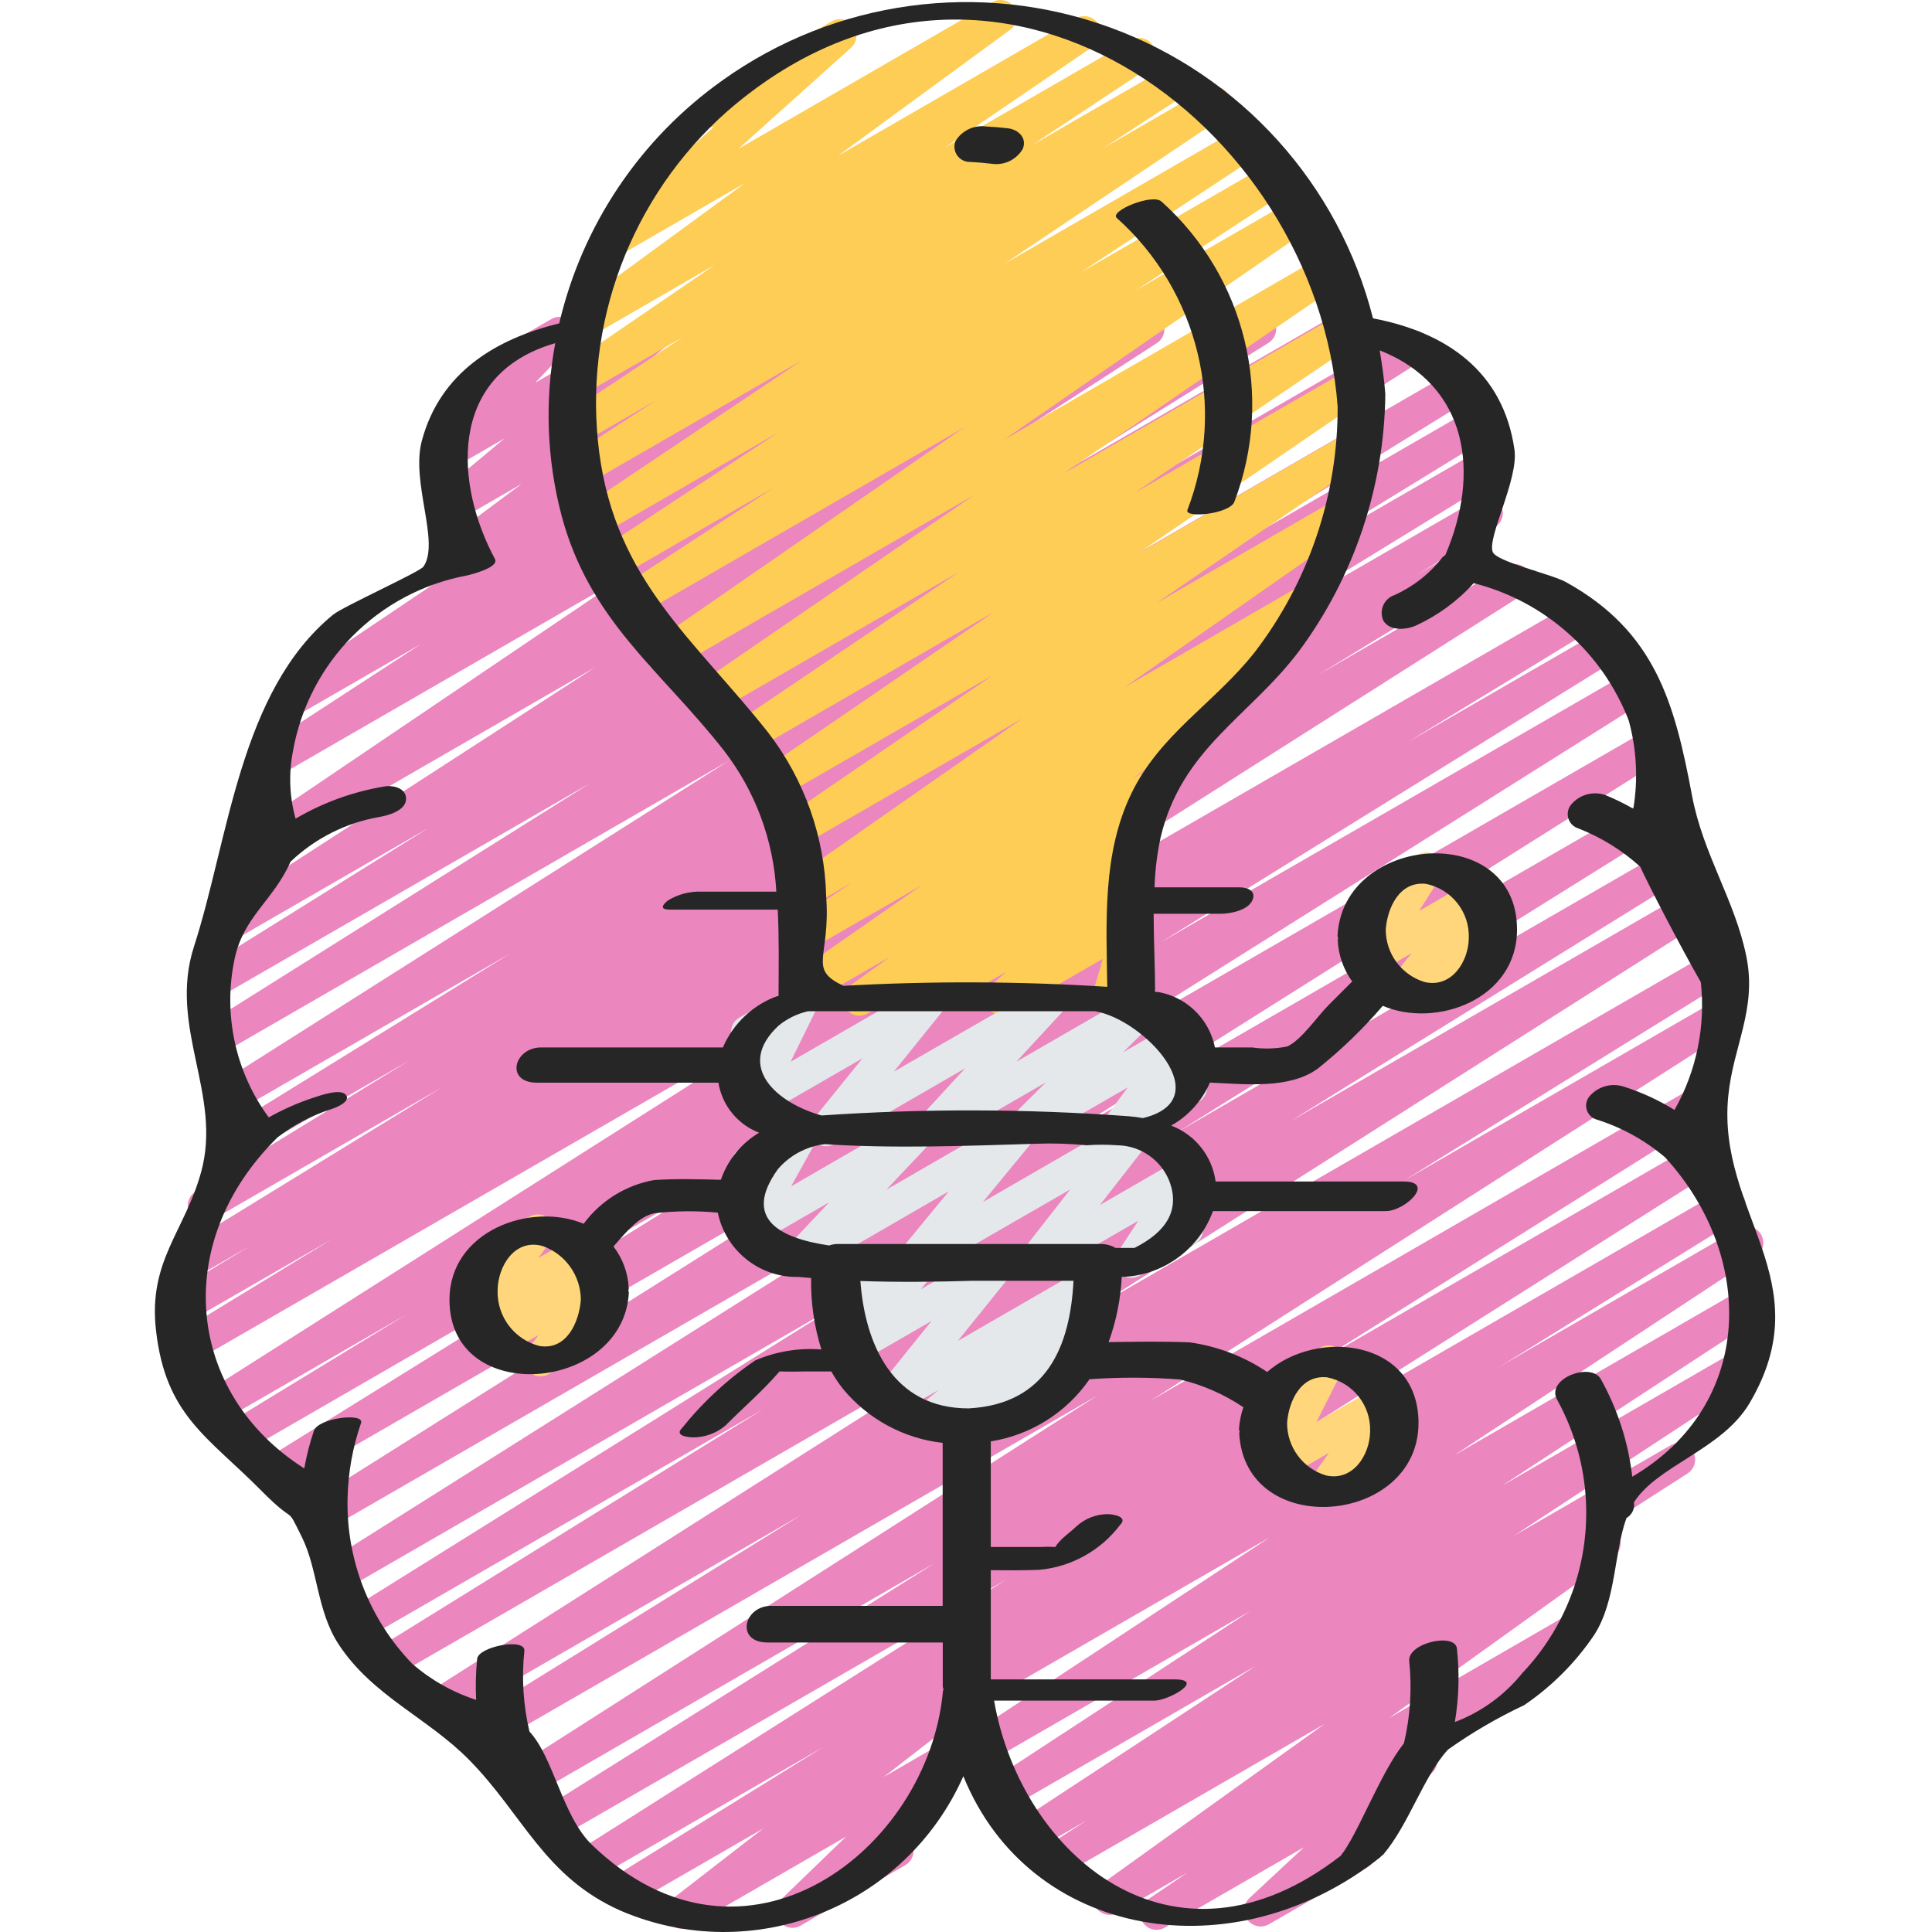 <svg height="501pt" viewBox="-40 0 501 501.178" width="501pt" xmlns="http://www.w3.org/2000/svg"><path d="m259.934 500.621c-1.875.004-3.531-1.219-4.082-3.012-.551-1.793.133-3.734 1.684-4.785l10.508-7.117-18.18 10.484c-1.961 1.102-4.445.488-5.668-1.402-1.223-1.891-.766-4.406 1.043-5.746l58.344-41.875-68.777 39.707c-2.008 1.176-4.59.527-5.801-1.461-1.211-1.992-.605-4.582 1.363-5.828l11.629-7.473-13.898 8.027c-2 1.137-4.539.484-5.742-1.473-1.207-1.957-.645-4.516 1.27-5.789l62.027-40.73-64.93 37.488c-1.996 1.137-4.535.484-5.742-1.473-1.203-1.957-.641-4.516 1.273-5.789l68.035-44.492-68.746 39.688c-1.992 1.117-4.512.465-5.711-1.48-1.203-1.945-.656-4.488 1.23-5.773l78.305-51.559-76 43.871c-1.32.84-3 .891-4.367.125-1.367-.762-2.207-2.215-2.188-3.781.023-1.57.898-3 2.289-3.727l201.719-116.469c2.004-1.242 4.637-.621 5.875 1.387 1.238 2.004.621 4.637-1.387 5.875l-78.223 51.508 76.023-43.887c1.992-1.102 4.5-.438 5.691 1.5 1.191 1.941.652 4.477-1.23 5.762l-68.105 44.535 60.734-35.055c1.988-1.086 4.48-.422 5.672 1.508 1.188 1.93.66 4.453-1.203 5.746l-62.062 40.754 40.609-23.449c2.012-1.18 4.594-.527 5.805 1.461 1.211 1.988.602 4.582-1.367 5.824l-21.598 13.875c1.855 0 3.496 1.195 4.062 2.961.57 1.762-.066 3.691-1.57 4.773l-58.289 41.812 46.078-26.633c1.988-1.133 4.516-.496 5.73 1.441 1.215 1.941.68 4.492-1.207 5.785l-39.832 27.07c.34.254.645.559.902.902 1.297 1.746 1.07 4.188-.52 5.668l-17.922 16.691c1.699.406 2.973 1.809 3.223 3.535.25 1.727-.574 3.434-2.086 4.305l-25.523 14.738c-1.883 1.094-4.285.594-5.578-1.156-1.289-1.754-1.059-4.195.543-5.672l14.113-13.148-36.113 20.848c-.645.375-1.383.578-2.133.578zm0 0" fill="#eb86be"/><path d="m136.84 500.348c-1.848.027-3.5-1.141-4.098-2.887-.598-1.75 0-3.684 1.48-4.793l23.66-18.328-34.133 19.711c-2.008 1.109-4.535.426-5.715-1.543-1.184-1.969-.594-4.516 1.328-5.77l54.164-33.562-59.281 34.219c-2.008 1.102-4.523.43-5.707-1.531-1.184-1.957-.613-4.5 1.293-5.766l111.191-70.371-116.633 67.328c-2.012 1.125-4.551.453-5.742-1.52-1.188-1.977-.598-4.535 1.336-5.785l102.648-64.402-104.898 60.586c-2.012 1.176-4.594.527-5.805-1.461-1.211-1.988-.602-4.582 1.367-5.828l151.328-96.648-156.688 90.453c-2.016 1.137-4.57.461-5.758-1.527-1.188-1.984-.574-4.555 1.379-5.793l84.316-52.207-92.809 53.59c-2 1.086-4.5.406-5.68-1.539-1.18-1.945-.625-4.477 1.262-5.75l158.062-100.445-167.109 96.48c-2.016 1.133-4.566.457-5.754-1.527-1.188-1.988-.578-4.559 1.379-5.797l100.691-62.395-103.449 59.734c-2.004 1.055-4.484.363-5.648-1.578-1.164-1.941-.613-4.457 1.262-5.727l129.051-80.531-130.039 75.094c-1.305.789-2.934.82-4.266.086-1.336-.738-2.176-2.129-2.207-3.652-.031-1.523.754-2.949 2.059-3.738l156.57-98.688-154.914 89.43c-2 1.07-4.492.387-5.664-1.559-1.172-1.941-.617-4.465 1.262-5.738l151.168-95.145-160.215 92.484c-2.023 1.211-4.645.551-5.855-1.473-1.211-2.023-.555-4.648 1.469-5.859l118.195-73.387-123.98 71.68c-2.016 1.117-4.551.43-5.73-1.551-1.176-1.98-.57-4.539 1.371-5.777l47.02-28.68-48.75 28.16c-2.004 1.082-4.504.406-5.684-1.539-1.18-1.945-.625-4.477 1.262-5.75l167.168-106.137-169.148 97.586c-2 .977-4.418.25-5.547-1.668-1.133-1.918-.594-4.387 1.23-5.66l40.012-24.449-37.34 21.52c-2.012 1.047-4.488.34-5.641-1.609-1.156-1.949-.586-4.461 1.297-5.719l20.684-12.598-15.215 8.789c-2.016 1.117-4.555.43-5.73-1.551-1.18-1.98-.57-4.539 1.371-5.777l69.496-42.668-59.922 34.594c-2.012 1.094-4.527.402-5.699-1.562-1.172-1.965-.586-4.504 1.328-5.758l55.637-34.133-38.852 22.441c-2.008 1.059-4.492.359-5.652-1.59-1.164-1.949-.594-4.469 1.293-5.73l69.434-42.891-70.613 40.758c-2.004 1.102-4.52.426-5.707-1.531-1.184-1.957-.609-4.504 1.297-5.766l131.711-83.457-132.359 76.449c-2.008 1.129-4.551.457-5.738-1.52-1.191-1.973-.598-4.531 1.336-5.785l100.605-63.215-96.211 55.52c-2.023 1.215-4.645.559-5.859-1.465-1.215-2.02-.559-4.645 1.465-5.855l58.949-36.754-50.691 29.27c-2.008 1.23-4.637.598-5.863-1.414-1.23-2.008-.598-4.637 1.41-5.867l98.195-63.547-82.18 47.445c-1.984 1.133-4.516.496-5.727-1.441-1.215-1.941-.684-4.492 1.207-5.785l94.719-64.059-89.992 51.941c-2 1.137-4.539.484-5.742-1.473-1.207-1.957-.645-4.516 1.27-5.789l41.258-26.871-31.988 18.441c-1.992 1.152-4.543.52-5.762-1.434s-.668-4.523 1.246-5.805l47.273-31.785c-1.82-.039-3.418-1.227-3.977-2.957-.559-1.734.047-3.633 1.504-4.723l17.809-13.281-17.262 9.969c-1.922 1.121-4.379.586-5.652-1.238-1.273-1.824-.938-4.316.777-5.734l17.699-14.805-13.391 7.738c-1.836 1.062-4.176.613-5.488-1.055s-1.199-4.047.266-5.582l11.281-11.871c-1.844-.184-3.359-1.535-3.75-3.348-.391-1.816.438-3.672 2.047-4.598l21.145-12.211c1.836-1.074 4.188-.629 5.504 1.043 1.32 1.672 1.203 4.062-.273 5.598l-9.387 9.855 30.402-17.555c1.918-1.117 4.371-.578 5.645 1.238 1.273 1.816.941 4.305-.762 5.727l-17.715 14.812 37.719-21.777c1.957-1.137 4.461-.547 5.707 1.344 1.246 1.891.797 4.426-1.023 5.773l-17.844 13.297 35.371-20.414c1.992-1.152 4.539-.52 5.758 1.434s.668 4.523-1.246 5.805l-39.883 26.82 58.98-34.059c2-1.133 4.539-.484 5.742 1.473 1.207 1.957.645 4.52-1.27 5.789l-41.23 26.875 59.203-34.137c1.992-1.18 4.559-.555 5.789 1.406s.672 4.543-1.258 5.824l-94.723 64 123.445-71.23c2.004-1.137 4.551-.48 5.75 1.484 1.203 1.969.625 4.535-1.305 5.797l-98.133 63.512 122.598-70.824c1.309-.785 2.938-.812 4.27-.074 1.332.742 2.172 2.137 2.199 3.66.023 1.527-.766 2.949-2.074 3.734l-58.965 36.77 76.363-44.059c2.02-1.215 4.645-.562 5.859 1.457 1.215 2.02.566 4.641-1.453 5.859l-100.574 63.145 114.234-65.953c2.008-1.148 4.566-.484 5.766 1.492 1.199 1.98.602 4.555-1.344 5.805l-131.797 83.523 139.758-80.691c2.012-1.09 4.523-.402 5.695 1.562 1.176 1.965.59 4.508-1.328 5.758l-69.324 42.82 70.297-40.582c2.027-1.207 4.648-.539 5.852 1.488s.535 4.645-1.488 5.848l-55.664 34.133 53.598-30.949c2.023-1.207 4.645-.543 5.848 1.48 1.207 2.023.547 4.645-1.48 5.852l-69.641 42.75 64.352-37.145c2.016-1.098 4.539-.402 5.711 1.574 1.168 1.977.566 4.523-1.367 5.766l-20.652 12.566 10.328-5.973c2.02-1.152 4.594-.469 5.781 1.531 1.188 2.004.551 4.586-1.43 5.809l-39.902 24.387 48.742-28.16c2.008-1.148 4.566-.484 5.766 1.496 1.199 1.977.602 4.551-1.344 5.801l-167.254 106.18 180.051-103.926c2.02-1.117 4.555-.43 5.734 1.551 1.176 1.98.57 4.539-1.371 5.777l-46.996 28.664 49.57-28.621c1.309-.781 2.938-.809 4.27-.066 1.332.738 2.168 2.137 2.191 3.66.023 1.523-.766 2.945-2.074 3.73l-118.145 73.309 121.277-69.973c2.016-1.219 4.641-.57 5.859 1.445 1.219 2.016.57 4.641-1.449 5.859l-151.141 95.094 152.523-88.062c2.02-1.219 4.641-.57 5.859 1.445s.57 4.641-1.445 5.859l-156.715 98.746 154.281-89.078c2.023-1.215 4.645-.559 5.859 1.461 1.211 2.023.559 4.645-1.465 5.859l-128.902 80.445 125.352-72.379c2.023-1.215 4.645-.555 5.855 1.465 1.211 2.023.555 4.645-1.469 5.855l-100.812 62.465 103.859-59.965c2.016-1.223 4.641-.582 5.863 1.434 1.223 2.016.582 4.641-1.434 5.863l-158.047 100.418 159.285-91.953c2.023-1.211 4.645-.555 5.855 1.473 1.211 2.023.555 4.645-1.473 5.855l-84.324 52.199 81.16-46.863c2.004-1.121 4.535-.457 5.727 1.508 1.195 1.961.621 4.516-1.297 5.777l-151.281 96.641 141.211-81.52c2.008-1.086 4.512-.402 5.688 1.555 1.176 1.953.605 4.488-1.293 5.75l-102.742 64.461 96.965-55.953c2.02-1.219 4.641-.57 5.859 1.445 1.219 2.02.57 4.641-1.445 5.859l-111.207 70.348 114.953-66.363c2.016-1.133 4.566-.457 5.754 1.527 1.188 1.988.578 4.559-1.379 5.797l-196.566 121.793c.527 1.699-.055 3.547-1.457 4.637l-23.645 18.328 16.102-9.301c1.867-1.105 4.266-.637 5.578 1.094 1.309 1.73 1.113 4.168-.457 5.664l-18.066 17.449c1.984-.16 3.816 1.074 4.414 2.973.602 1.898-.195 3.961-1.914 4.965l-27.145 15.676c-1.867 1.105-4.266.637-5.578-1.094-1.309-1.73-1.113-4.168.457-5.664l16.879-16.309-40.406 23.332c-.645.379-1.383.578-2.133.578zm0 0" fill="#eb86be"/><path d="m182.836 263.48c-1.855.004-3.5-1.188-4.07-2.953s.062-3.695 1.57-4.777l10.48-7.562-20.387 11.719c-1.977 1.102-4.473.473-5.684-1.441-1.215-1.91-.723-4.434 1.117-5.754l33.281-23.16-28.715 16.582c-2 1.156-4.555.516-5.77-1.445-1.215-1.965-.648-4.539 1.281-5.809l15.059-9.977-10.57 6.102c-1.98 1.137-4.5.516-5.727-1.41-1.223-1.926-.715-4.473 1.152-5.781l59.355-41.48-57.367 33.125c-1.992 1.215-4.59.605-5.836-1.367-1.242-1.973-.668-4.582 1.285-5.852l54.152-37.07-54.75 31.574c-1.98 1.102-4.477.461-5.684-1.457-1.207-1.918-.703-4.445 1.145-5.754l59.598-40.789-63.145 36.488c-1.988 1.133-4.52.496-5.73-1.441-1.215-1.941-.684-4.492 1.207-5.785l58.555-39.605-63.668 36.754c-1.992 1.215-4.59.609-5.832-1.367-1.246-1.973-.672-4.582 1.285-5.852l72.133-49.492-78.652 45.438c-1.98 1.121-4.488.488-5.703-1.434-1.215-1.922-.711-4.457 1.145-5.766l80.66-55.793-85.199 49.195c-2.008 1.234-4.637.609-5.871-1.398-1.234-2.008-.609-4.637 1.398-5.871l40.246-26.293-40.961 23.672c-2.004 1.199-4.598.566-5.824-1.418-1.227-1.988-.625-4.59 1.344-5.844l46.602-30.719-46.082 26.633c-1.293.805-2.918.859-4.266.141-1.344-.715-2.203-2.098-2.254-3.621-.055-1.523.711-2.961 2.008-3.766l56.797-38.125-55.371 31.957c-2 1.117-4.523.457-5.723-1.496-1.195-1.953-.637-4.504 1.266-5.777l21.891-14.25-18.656 10.77c-2.004 1.242-4.633.625-5.875-1.379-1.242-2-.625-4.633 1.379-5.875l30.234-20.02-25.602 14.789c-1.988 1.152-4.531.527-5.754-1.418-1.223-1.945-.688-4.508 1.215-5.801l38.391-26.258-32.172 18.578c-1.957 1.105-4.441.5-5.668-1.387-1.23-1.883-.785-4.398 1.02-5.746l44.766-32.754-32.938 19.016c-1.879 1.004-4.211.473-5.465-1.246-1.254-1.719-1.051-4.102.48-5.582l29.711-26.676c-2.066.531-4.207-.551-5.012-2.527-.801-1.977-.02-4.242 1.832-5.305l33.738-19.527c1.895-1.109 4.324-.602 5.613 1.18 1.289 1.777 1.016 4.246-.629 5.699l-29.133 26.156 65.879-38.043c1.957-1.105 4.441-.5 5.668 1.387 1.23 1.887.785 4.402-1.02 5.746l-44.758 32.762 61.664-35.609c1.996-1.254 4.629-.652 5.883 1.344 1.254 1.996.652 4.629-1.344 5.883l-38.496 26.273 48.23-27.844c2.004-1.242 4.637-.625 5.875 1.379 1.242 2.004.625 4.633-1.375 5.875l-30.156 19.969 36.078-20.848c2-1.164 4.566-.52 5.781 1.457 1.211 1.973.625 4.555-1.32 5.812l-21.879 14.25 26.598-15.359c1.992-1.152 4.543-.52 5.762 1.434 1.219 1.953.668 4.523-1.246 5.805l-56.832 38.16 61.934-35.762c2.008-1.242 4.637-.621 5.875 1.387 1.242 2.004.621 4.633-1.387 5.875l-46.566 30.703 50.008-28.871c1.992-1.098 4.5-.438 5.691 1.504 1.191 1.941.652 4.477-1.23 5.758l-40.25 26.301 41.812-24.125c1.98-1.117 4.488-.484 5.703 1.434 1.215 1.922.711 4.461-1.145 5.77l-80.676 55.75 83.207-48.043c1.984-1.133 4.508-.504 5.727 1.426 1.219 1.934.699 4.484-1.176 5.785l-72.184 49.492 72.387-41.812c1.988-1.133 4.516-.496 5.73 1.441 1.215 1.941.68 4.492-1.207 5.785l-58.504 39.656 55.891-32.273c1.984-1.137 4.508-.504 5.727 1.426 1.219 1.934.699 4.48-1.176 5.785l-59.641 40.805 54.496-31.461c1.984-1.156 4.527-.527 5.75 1.418 1.227 1.945.688 4.508-1.211 5.801l-54.121 37.051 46.473-26.836c1.98-1.137 4.5-.516 5.727 1.41 1.223 1.926.715 4.473-1.152 5.781l-59.375 41.508 45.277-26.156c2-1.156 4.555-.516 5.77 1.445 1.215 1.965.648 4.539-1.281 5.809l-17.715 11.742c1.75-.379 3.547.371 4.508 1.879 1.227 1.93.711 4.488-1.168 5.793l-33.281 23.152 5.035-2.91c1.965-1.129 4.469-.523 5.703 1.379 1.234 1.902.762 4.438-1.07 5.77l-10.523 7.605.266-.156c1.953-1.145 4.461-.562 5.715 1.324 1.25 1.887.812 4.422-1.004 5.777l-4.609 3.488c1.766.004 3.344 1.086 3.98 2.73.633 1.645.191 3.508-1.113 4.695l-4.418 4.012c1.508-.523 3.18-.156 4.336.945 1.152 1.098 1.598 2.754 1.148 4.285l-3.113 10.664c1.148.266 2.129.996 2.715 2.016 1.18 2.039.484 4.648-1.555 5.828l-5.641 3.258c-1.508.875-3.395.738-4.766-.336-1.371-1.078-1.949-2.879-1.465-4.551l2.656-9.055-24.305 14.027c-1.879 1.035-4.23.516-5.496-1.215-1.27-1.73-1.055-4.133.496-5.609l4.164-3.789-18.523 10.699c-1.953 1.145-4.465.566-5.715-1.32-1.254-1.887-.812-4.426 1.004-5.777l.996-.754-13.652 7.902c-.648.383-1.383.586-2.133.59zm0 0" fill="#fdcd56"/><g fill="#e4e8eb"><path d="m228.371 331.5c-1.633 0-3.121-.93-3.836-2.398-.719-1.465-.531-3.211.473-4.496l12.535-16.059-38.785 22.348c-1.785 1.023-4.043.625-5.375-.941-1.332-1.57-1.352-3.867-.051-5.461l12.715-15.453-37.156 21.504c-1.828 1.051-4.152.602-5.461-1.051-1.312-1.656-1.215-4.02.223-5.562l11.375-12.059-18.934 10.941c-1.66.961-3.758.699-5.129-.645-1.367-1.344-1.672-3.438-.742-5.113l6.68-12.059-1.082.621c-2.027 1.062-4.527.336-5.672-1.645-1.145-1.98-.527-4.508 1.402-5.734l14.422-8.32c1.66-.949 3.746-.684 5.109.656 1.363 1.336 1.672 3.418.754 5.094l-6.691 12.066 30.84-17.801c1.832-1.047 4.156-.602 5.465 1.055 1.309 1.652 1.215 4.016-.223 5.559l-11.375 12.059 32.348-18.672c1.785-1.012 4.039-.613 5.363.953 1.324 1.566 1.352 3.855.055 5.445l-12.715 15.457 37.352-21.566c1.77-1.023 4.012-.648 5.355.891 1.344 1.539 1.406 3.812.148 5.426l-12.535 16.059 21.164-12.219c1.707-.988 3.871-.676 5.23.758 1.359 1.434 1.555 3.613.477 5.266l-5.512 8.449c2.07-.582 4.25.465 5.086 2.445.836 1.98.07 4.277-1.793 5.355l-14.359 8.285c-1.711.988-3.875.672-5.23-.762-1.359-1.434-1.559-3.609-.48-5.266l5.367-8.207-24.668 14.191c-.645.391-1.383.598-2.133.605zm0 0"/><path d="m224.887 297.367c-1.73.004-3.293-1.043-3.953-2.645-.66-1.602-.281-3.445.949-4.66l9.305-9.258-27.66 15.957c-1.82 1.035-4.125.59-5.438-1.047-1.309-1.637-1.234-3.98.176-5.535l12.012-13.047-33.977 19.629c-1.781 1.027-4.039.641-5.375-.918-1.336-1.559-1.375-3.848-.086-5.449l12.797-15.848-26.453 15.258c-1.625.941-3.672.711-5.047-.566-1.375-1.281-1.75-3.309-.926-4.996l6.902-14.105-2.312 1.324c-2.023 1.059-4.527.332-5.672-1.648-1.145-1.977-.523-4.508 1.406-5.734l14.422-8.328c1.625-.945 3.68-.715 5.055.566 1.375 1.285 1.75 3.316.918 5.004l-6.93 14.105 34.133-19.684c1.781-1.027 4.039-.641 5.375.922 1.336 1.559 1.367 3.852.078 5.449l-12.797 15.875 38.543-22.188c1.824-1.047 4.145-.609 5.457 1.035 1.312 1.645 1.234 4.004-.191 5.551l-12.051 13.039 31.926-18.43c1.855-1.043 4.195-.559 5.484 1.133 1.289 1.695 1.133 4.078-.367 5.59l-9.332 9.25 14.648-8.457c1.75-1.008 3.969-.648 5.312.855 1.348 1.508 1.453 3.75.254 5.375l-6.258 8.465 1.297-.742c1.324-.84 3-.887 4.371-.125 1.367.766 2.207 2.215 2.188 3.785-.023 1.566-.902 2.996-2.289 3.723l-18.996 10.914c-1.746 1-3.957.641-5.301-.859-1.34-1.5-1.449-3.738-.262-5.363l6.254-8.457-25.457 14.68c-.641.391-1.379.598-2.133.605zm0 0"/><path d="m216.766 373.426c-1.75.004-3.324-1.062-3.973-2.684-.648-1.625-.242-3.48 1.027-4.684l1.008-.953-11.855 6.824c-1.914 1.105-4.359.559-5.625-1.258-1.266-1.812-.934-4.293.762-5.715l5.309-4.41-10.59 6.109c-1.777 1.02-4.027.629-5.359-.926-1.332-1.555-1.371-3.84-.094-5.438l14.184-17.613-19.227 11.094c-1.789 1.031-4.059.633-5.391-.945-1.336-1.578-1.344-3.883-.027-5.473l3.414-4.09-.855.473c-1.516.875-3.414.738-4.789-.352-1.371-1.086-1.941-2.906-1.43-4.582l1.492-4.898c-1.348-.746-2.191-2.156-2.203-3.695-.016-1.539.801-2.969 2.137-3.738l4.266-2.473c1.516-.883 3.422-.742 4.793.348 1.375 1.094 1.941 2.914 1.426 4.594l-.613 1.996 12.133-7c1.801-1.168 4.188-.82 5.574.812 1.391 1.633 1.355 4.043-.086 5.633l-3.414 4.078 18.34-10.582c1.777-1.027 4.035-.641 5.371.918 1.34 1.559 1.375 3.848.09 5.449l-14.184 17.602 34.082-19.676c1.918-1.086 4.344-.531 5.602 1.273 1.258 1.809.938 4.277-.746 5.699l-5.426 4.523c1.895-.836 4.117-.188 5.266 1.535 1.152 1.719.898 4.02-.598 5.453l-7.945 7.586c1.266.797 2.023 2.195 1.992 3.691-.027 1.492-.836 2.863-2.129 3.613l-19.574 11.297c-.648.383-1.383.582-2.133.582zm0 0"/></g><path d="m100.113 357.023c-1.617 0-3.094-.914-3.816-2.359-.723-1.445-.566-3.176.402-4.469l2.988-3.934-9.039 5.223c-1.848 1.082-4.211.621-5.523-1.07-1.312-1.695-1.164-4.098.344-5.621l1.094-1.109-.367.215c-1.746 1.008-3.965.656-5.312-.848-1.348-1.504-1.453-3.746-.258-5.371l4.453-6.059c-1.848-.172-3.375-1.516-3.777-3.328-.402-1.812.414-3.676 2.02-4.609l13.969-8.074c1.75-1.008 3.965-.656 5.312.848 1.348 1.504 1.453 3.746.262 5.375l-3.305 4.504 9.969-5.758c1.848-1.066 4.199-.602 5.504 1.086 1.309 1.688 1.164 4.082-.336 5.602l-1.09 1.109.223-.125c1.758-1.012 3.984-.645 5.324.875 1.34 1.523 1.426 3.777.203 5.395l-4.59 6.035c1.227.23 2.297.984 2.926 2.062 1.18 2.043.48 4.652-1.562 5.828l-13.906 8.031c-.645.363-1.371.551-2.109.547zm0 0" fill="#ffd67b"/><path d="m323.645 261.434c-1.641 0-3.137-.938-3.848-2.418-.711-1.477-.512-3.23.512-4.512l5.727-7.195-8.758 5.062c-1.699.984-3.852.68-5.211-.738-1.363-1.414-1.582-3.578-.531-5.234l5.605-8.832c-1.898.582-3.953-.223-4.949-1.945-1.18-2.039-.484-4.648 1.555-5.832l14.02-8.086c1.699-.984 3.852-.68 5.211.734 1.363 1.414 1.582 3.578.531 5.238l-5.477 8.645 13.227-7.641c1.777-1.027 4.031-.645 5.371.91 1.34 1.559 1.379 3.848.098 5.449l-5.719 7.176 3.34-1.93c2.039-1.156 4.629-.453 5.801 1.578 1.176 2.031.488 4.629-1.535 5.812l-22.836 13.184c-.648.375-1.383.574-2.133.574zm0 0" fill="#ffd67b"/><path d="m303.012 390.805c-1.598 0-3.059-.891-3.793-2.312-.73-1.418-.605-3.125.32-4.426l5.117-7.188-11.418 6.59c-1.633.973-3.719.746-5.105-.562-1.387-1.305-1.738-3.371-.867-5.062l6.914-13.652-1.621.93c-1.324.84-3 .891-4.371.125-1.367-.766-2.207-2.215-2.184-3.785.02-1.566.898-2.996 2.285-3.723l14.047-8.113c1.637-.969 3.715-.742 5.098.562 1.387 1.301 1.742 3.359.875 5.051l-6.91 13.656 15.973-9.227c1.738-1 3.938-.656 5.289.828 1.348 1.484 1.48 3.707.32 5.34l-5.121 7.246c2.062-.836 4.418.051 5.418 2.039.996 1.992.301 4.414-1.605 5.566l-16.527 9.547c-.648.375-1.387.57-2.133.57zm0 0" fill="#ffd67b"/><path d="m.367 345.016c2.492 22.188 13.348 27.547 27.309 41.652 9.562 9.676 6.082 3.07 10.562 12.109 4.141 8.371 3.867 19.07 9.445 27.664 8.738 13.449 23.109 19.098 33.93 30.09 14.047 14.266 19.473 30.367 39.383 39.16 34.176 14.613 73.754-.949 88.82-34.93 17.129 42.285 70.121 51.148 108.117 21.051.148-.117.148-.188.266-.297.199-.125.387-.273.555-.434 6.641-7.836 10.473-20.371 16.77-27.215 6.23-4.422 12.844-8.281 19.762-11.527 7.16-4.859 13.328-11.039 18.168-18.211 5.734-8.875 5.121-21.383 8.379-30.336 1.184-.691 1.934-1.934 1.996-3.301 0-.266-.051-.512-.059-.777 6.129-9.609 22.871-13.652 29.996-25.738 18.773-31.836-8.484-49.141-5.539-79.582 1.273-13.105 7.5-22.527 4.695-36.324-2.98-14.617-11.207-26.379-14.082-41.668-4.504-23.996-9.488-42.539-32.684-55.391-3.777-2.102-18.062-5.273-19.027-7.844-1.441-3.883 6.742-18.859 5.648-26.52-2.91-20.48-17.922-30.5-36.695-34.066-8.844-34.848-34.328-63.074-68.094-75.422-33.762-12.348-71.449-7.219-100.684 13.699-21.32 15.145-36.371 37.555-42.32 63.02-16.289 4.02-30.855 12.578-35.652 30.488-2.891 10.781 4.781 26.328.422 32.625-.957 1.375-20.855 10.359-23.426 12.457-24.285 19.867-27.051 58.113-36.086 86.059-6.785 20.977 7.43 38.402 1.824 58.602-4.285 15.445-13.711 22.969-11.699 40.906zm161.535-78.977c2.223-1.809 4.836-3.082 7.629-3.719h74.453c12.656 2.117 32.309 22.938 12.398 27.723-1.199-.219-2.41-.379-3.625-.477-26.539-1.953-53.184-2.023-79.734-.203-11.418-3.16-22.605-12.656-11.121-23.324zm-.289 37.359c3.102-3.672 7.48-6.027 12.254-6.594 18.004 1.184 36.523.449 54.809-.105 4.379-.16 8.766-.027 13.125.395 2.629-.195 5.273-.195 7.902 0 6.09.062 11.516 3.863 13.652 9.566 2.508 7.047-.543 12.738-9.156 17.066h-4.906c-1.215-.707-2.605-1.059-4.012-1.016h-68.266c-.691.023-1.375.148-2.031.375-13.012-1.922-22.375-7.008-13.371-19.668zm21.488 28.902c9.676.352 19.48.23 29.301-.059h25.984c-.852 16.801-6.824 32.016-27.203 33.109-19.781.016-26.871-16.77-28.082-33.031zm151.754-188.34c-.289.199-.562.426-.809.676-3.281 4.207-7.543 7.547-12.406 9.738-1.328.445-2.395 1.441-2.934 2.73-.539 1.293-.496 2.754.117 4.008 1.766 2.688 5.973 2.262 8.445 1.137 5.672-2.609 10.754-6.34 14.934-10.973 18.367 4.66 33.344 17.918 40.203 35.582 2.062 7.469 2.473 15.297 1.203 22.938-2.344-1.348-4.77-2.535-7.273-3.559-3.117-1.07-6.57-.145-8.738 2.34-.891.977-1.219 2.344-.875 3.621.348 1.277 1.32 2.289 2.582 2.684 5.922 2.301 11.371 5.668 16.078 9.934 2.297 5.027 10.605 21.035 15.734 29.953 1.262 11.496-1.129 23.094-6.824 33.16-4.121-2.551-8.539-4.586-13.16-6.051-3.121-1.012-6.547-.09-8.746 2.348-.898.953-1.234 2.309-.887 3.574s1.332 2.258 2.594 2.621c6.523 2.043 12.57 5.387 17.773 9.82 23.332 25.473 23.469 64.051-8.531 82.832-1.023-8.887-3.793-17.484-8.141-25.301-2.562-4.555-14.371-.145-11.352 5.324 4.816 8.727 7.406 18.504 7.543 28.469.242 15.789-5.723 31.043-16.605 42.488-4.59 5.699-10.621 10.07-17.465 12.66 1.055-6.305 1.23-12.73.527-19.086-.453-4.184-12.875-1.453-12.363 3.309.738 7.121.277 14.316-1.375 21.285-6.129 7.68-11.988 23.738-16.418 29.199-43.59 33.844-83.062-.555-89.898-40.262h41.555c3.688 0 13.406-5.512 5.207-5.512h-47.617v-28.328c4.27.051 8.441.074 12.648-.098 8.305-.785 15.898-5.023 20.922-11.68 2.109-2.102-1.816-2.723-3.113-2.758-3.039-.023-5.973 1.102-8.219 3.148-1.484 1.477-4.504 3.473-5.461 5.367-1.238-.074-2.48-.074-3.719 0h-13.059v-27.391c10.383-1.645 19.633-7.469 25.602-16.121 7.82-.559 15.668-.539 23.484.062 5.871 1.395 11.438 3.836 16.441 7.211-.637 1.82-1.02 3.723-1.141 5.648 0 .254.109.41.145.633.035.219-.102.281-.094.434 1.5 27.879 46.668 23.895 46.516-2.773-.121-21.469-26.207-24.508-39.254-13.098-6.035-4.051-12.914-6.68-20.113-7.68-6.98-.293-14.012-.164-21.027-.07 1.977-5.445 3.125-11.16 3.414-16.945.59.023 1.18 0 1.766-.078 9.953-.965 18.465-7.562 21.891-16.957h44.824c5.059 0 12.969-7.68 4.641-7.68h-48.777c-.887-6.586-5.312-12.152-11.527-14.504 4.477-2.523 8.008-6.441 10.055-11.156 9.266.418 20.676 1.707 27.98-3.625 6.117-4.891 11.762-10.344 16.859-16.289 13.824 5.922 34.93-1.707 34.824-19.918-.152-28.16-45.148-24.645-46.566 1.707 0 .254.121.41.145.633.027.219-.102.281-.094.434.152 3.902 1.457 7.672 3.758 10.828l-6.188 6.188c-2.902 2.902-6.938 8.969-10.676 10.676-2.988.602-6.059.688-9.078.254h-9.668c-1.527-7.664-7.773-13.504-15.523-14.504 0-6.418-.375-13.32-.375-20.176h17.375c2.457 0 6.926-.852 8.164-3.344 1.238-2.492-1.031-3.516-3.32-3.516h-21.988c.129-4.344.656-8.668 1.57-12.918 5.434-23.043 22.953-31.25 35.84-48.258 14.348-19.34 22.207-42.727 22.457-66.809-.289-3.863-.852-7.617-1.457-11.312 23.109 9.137 26.094 31.949 17.039 53.074zm-30.668 213.336c6.633 1.301 11.348 7.211 11.145 13.969-.051 6.238-4.504 13.055-11.441 11.477-6.023-1.805-10.133-7.367-10.098-13.652.445-5.711 3.621-12.512 10.395-11.793zm15.199-116.207c.453-5.719 3.617-12.535 10.402-11.812 6.633 1.32 11.344 7.234 11.145 13.996-.051 6.23-4.496 13.074-11.434 11.484-6.027-1.816-10.141-7.375-10.113-13.668zm-170.828-212.215c68.641-59.656 152.918 2.926 158.352 76.645.059 23.02-7.512 45.41-21.52 63.676-10.445 13.219-24.516 21.172-32.02 36.703-7.5 15.531-6.477 33.168-6.227 50.09-22.781-1.445-45.625-1.531-68.414-.258-9.461-4.395-3.293-7.27-4.504-23.184-.367-15.422-5.645-30.324-15.062-42.539-19.164-24.164-39.434-39.348-43.801-72.602-4.293-33.188 8.141-66.348 33.195-88.531zm-116.875 266.402v-.055c4.273-3.352 9.117-5.906 14.293-7.543 1.188-.375 5.055-1.953 3.645-3.668-1.406-1.715-6.57.164-7.988.605-4.168 1.348-8.191 3.105-12.012 5.25-8.68-11.82-11.898-26.781-8.852-41.125 2.32-11.016 10.055-15.121 14.508-25.207 6.363-6.062 14.383-10.102 23.039-11.605 2.254-.367 6.828-1.637 6.922-4.59.137-2.824-3.219-3.711-5.52-3.336-8.16 1.344-16.004 4.18-23.137 8.363-1.578-5.672-1.816-11.633-.691-17.41 4.047-23.164 22.059-41.375 45.176-45.68.711-.152 8.457-2.031 7.238-4.266-10.141-18.773-12.801-47.785 15.641-55.988-2.758 14.812-2.207 30.051 1.613 44.621 7.297 27.453 25.516 39.902 42.086 60.973 8.18 10.555 12.941 23.355 13.652 36.691h-19.414c-3.074-.117-6.117.684-8.738 2.305-1.559 1.273-2.09 2.355.633 2.355h27.879c.375 7.203.254 14.625.215 22.305-6.484 2.258-11.723 7.137-14.43 13.441h-47.133c-7.098 0-9.461 9.148-1.074 9.148h47.043c.957 5.891 4.977 10.832 10.551 12.969-4.645 2.773-8.156 7.102-9.918 12.211-5.801-.117-11.656-.324-17.391.086-7.289 1.32-13.797 5.371-18.203 11.324-13.789-5.75-34.824 1.895-34.805 19.746 0 27.906 45.141 23.973 46.531-1.875 0-.207-.109-.324-.137-.504-.027-.18.121-.293.109-.453-.137-3.996-1.527-7.848-3.965-11.016 3.156-3.594 6.656-7.93 10.766-8.637 5.414-.609 10.879-.656 16.301-.137 2.039 9.879 10.84 16.891 20.922 16.676 1.086.117 2.195.168 3.285.27-.117 6.285.781 12.547 2.664 18.543-5.852-.457-11.73.508-17.125 2.816-7.195 4.887-13.617 10.82-19.055 17.605-2.043 2.039 1.789 2.383 3.012 2.383 3.02-.02 5.941-1.098 8.25-3.047 4.633-4.645 9.77-9.07 14.055-14.047h.59c1.996.102 4.027 0 6.023 0h6.828c.887 1.586 1.898 3.098 3.027 4.523 6.484 7.836 15.75 12.855 25.855 14.004v42.273h-44.457c-7.219 0-9.344 9.504-.973 9.504h45.457v11.477c.039.254.109.496.215.727-.043.113-.156.223-.164.332-3.668 41.293-51.523 78.141-91.059 39.953-7.68-7.414-9.898-22.602-16.215-29.395-1.605-6.844-2.051-13.91-1.32-20.898.375-3.516-11.898-1.145-12.238 2.031-.355 3.539-.445 7.102-.266 10.656-6.109-1.977-11.754-5.168-16.598-9.387-11.082-11.48-17.117-26.918-16.758-42.871.141-6.664 1.32-13.266 3.5-19.566.945-2.75-11.094-1.348-12.23 2.031-1.078 3.184-1.914 6.445-2.5 9.754-30.547-19.398-34.645-58.422-7.16-85.648zm78.902 41.941c-.473 5.852-3.707 13.121-10.746 11.945-6.496-1.668-10.988-7.59-10.844-14.293 0-6.461 4.562-13.773 11.824-11.59 5.859 2.137 9.758 7.703 9.766 13.938zm0 0" fill="#262626"/><path d="m267.938 132.297c-.801 2.254 11.094 1.016 12.195-2.168 10.402-27.352 2.891-58.285-18.895-77.824-2.352-2.219-13.539 2.426-11.645 4.219 21.258 18.996 28.562 49.156 18.344 75.773zm0 0" fill="#262626"/><path d="m211.559 42.008c1.879.09 3.75.25 5.617.477 3.207.48 6.387-1.035 8.035-3.832 1.203-2.816-1.109-5.051-3.812-5.367-1.871-.223-3.742-.379-5.617-.469-3.203-.457-6.367 1.051-8.035 3.824-.465 1.234-.281 2.617.48 3.695.766 1.074 2.012 1.699 3.332 1.672zm0 0" fill="#262626"/></svg>
